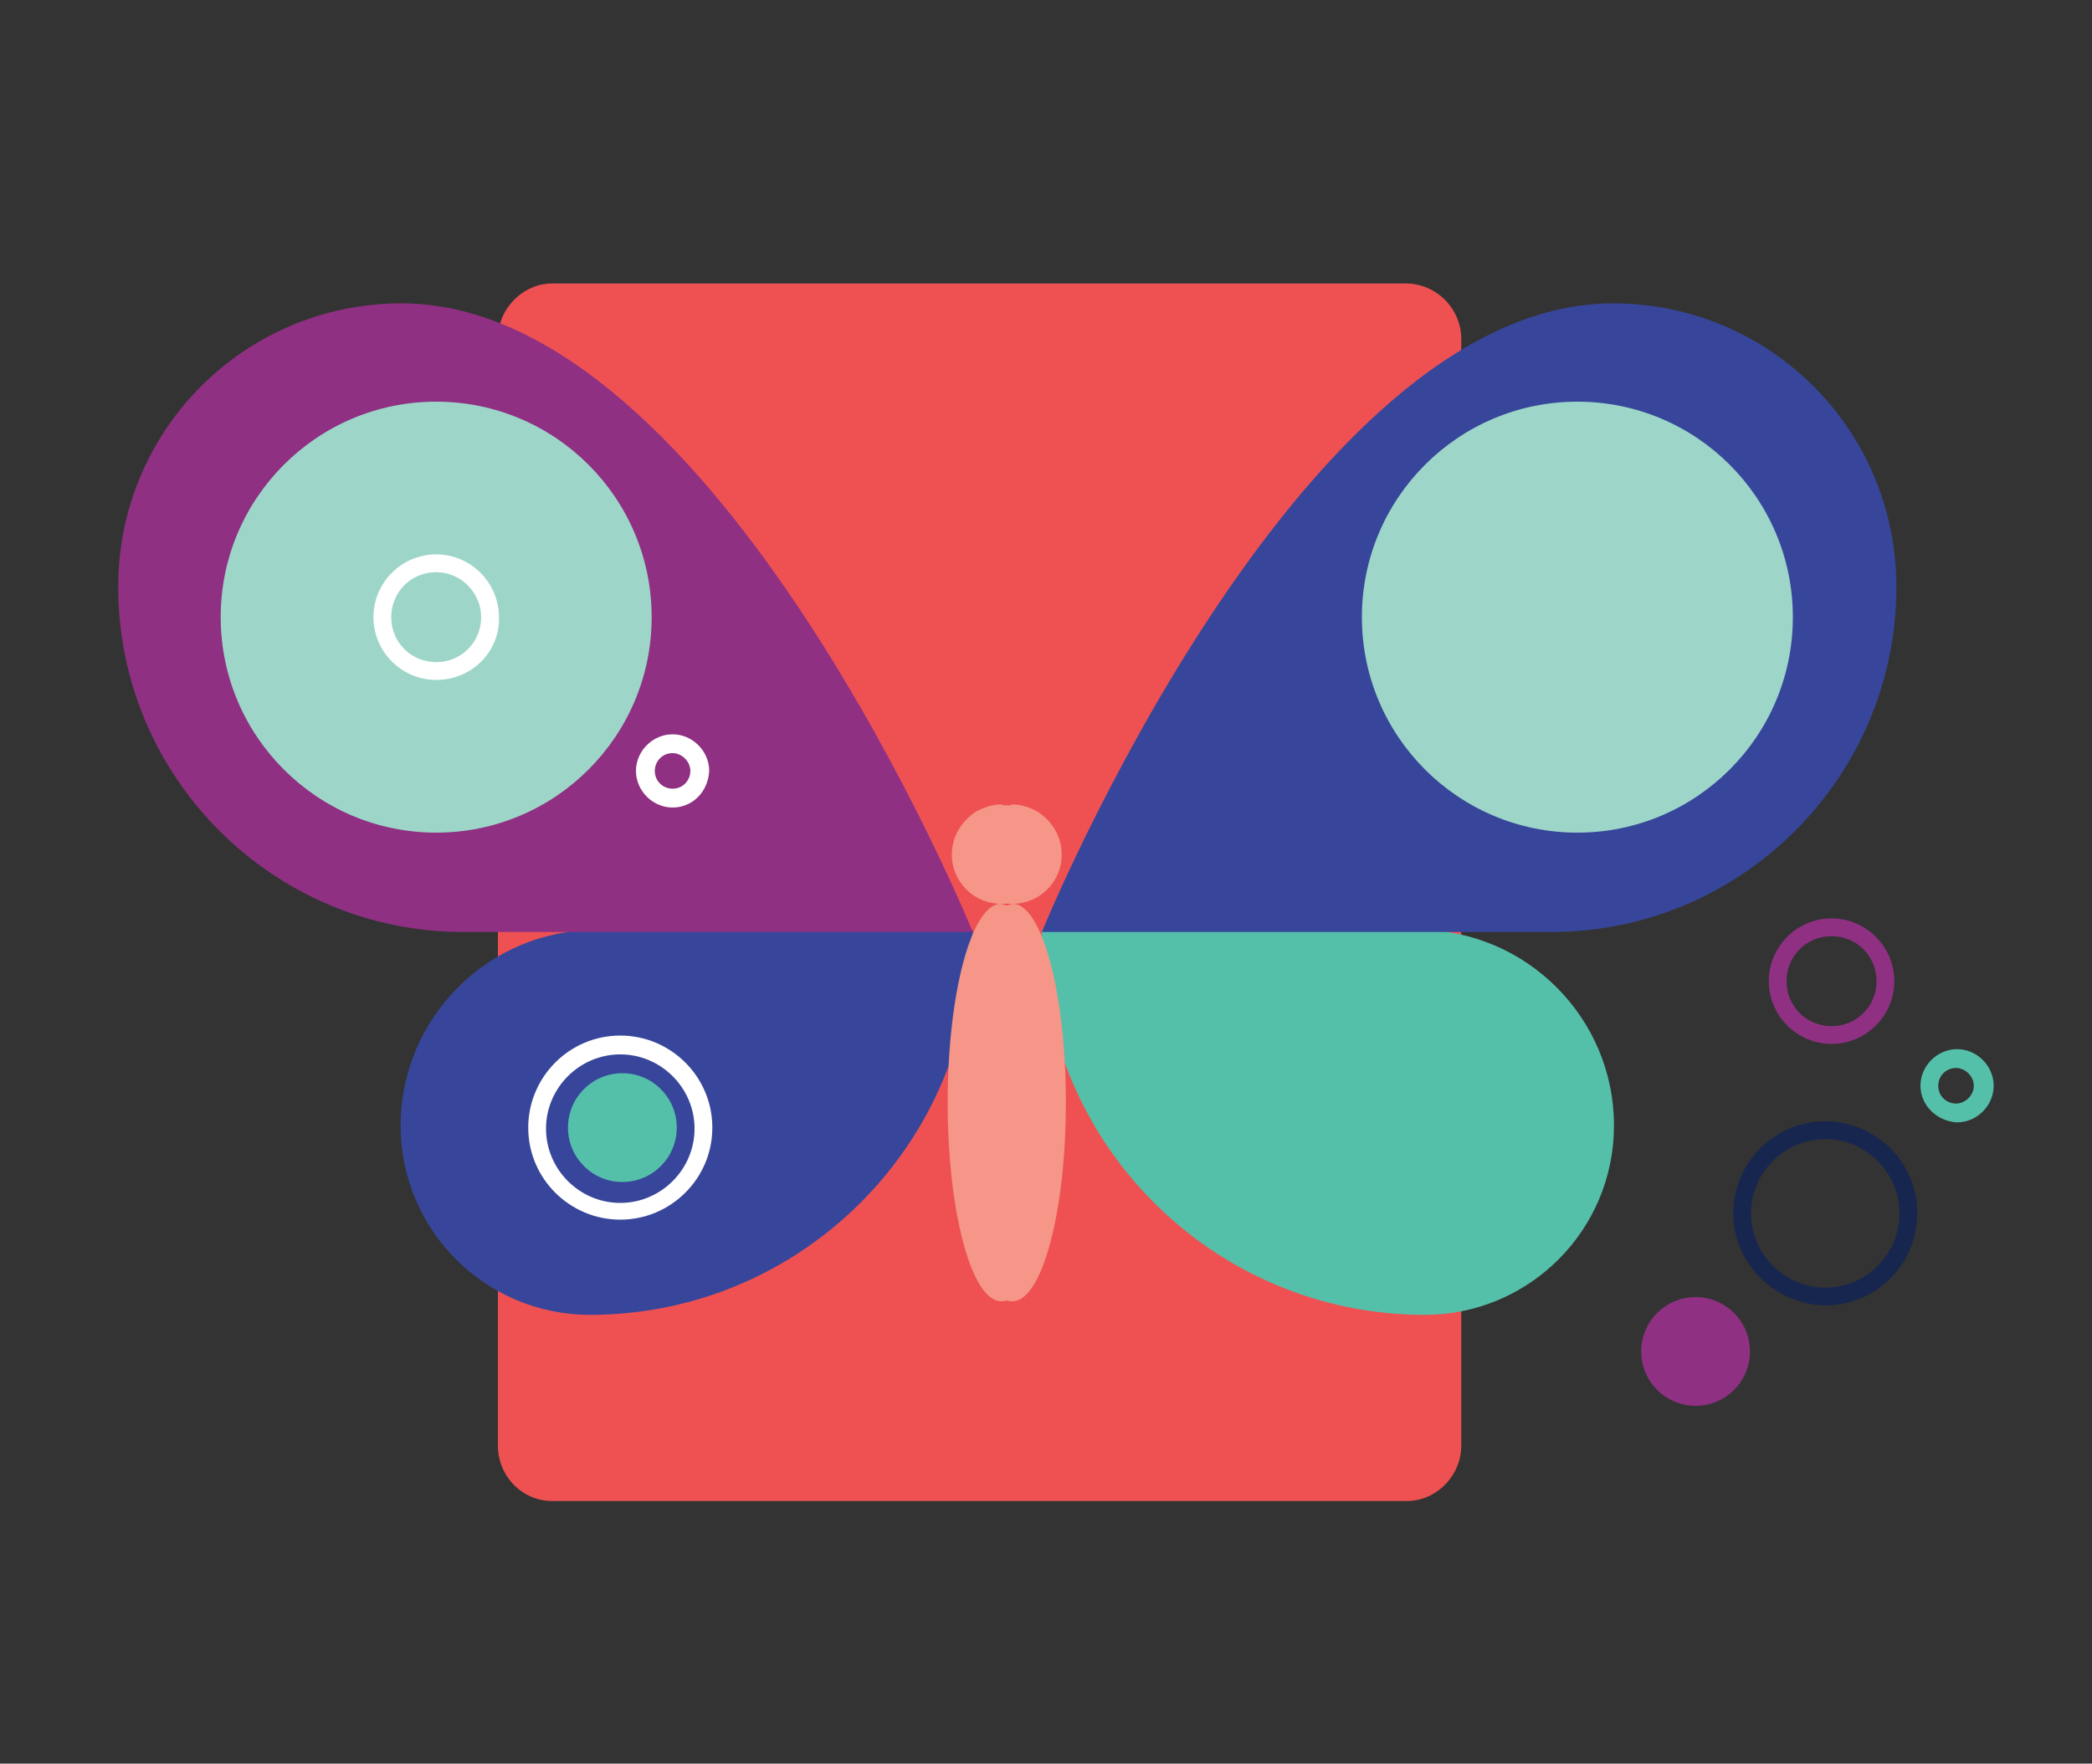 <?xml version="1.0" encoding="utf-8"?>
<!-- Generator: Adobe Illustrator 25.2.3, SVG Export Plug-In . SVG Version: 6.00 Build 0)  -->
<svg version="1.1" id="Layer_1" xmlns="http://www.w3.org/2000/svg" xmlns:xlink="http://www.w3.org/1999/xlink" x="0px" y="0px"
	 viewBox="0 0 200 168.6" style="enable-background:new 0 0 200 168.6;" xml:space="preserve">
<rect x="0" y="0" width="200" height="168.6" fill="#333333" stroke="none"/>
<style type="text/css">
	.st0{fill:#EF5152;}
	.st1{fill:#37469A;}
	.st2{fill:#54C0AA;}
	.st3{fill:#FFFFFF;}
	.st4{fill:#8F3083;}
	.st5{fill:#9DD6C8;}
	.st6{fill:#F59688;}
	.st7{fill:#17264E;}
</style>
<path class="st0" d="M139.7,32.4v105.8c0,2.9-2.4,5.3-5.2,5.3H52.8c-2.9,0-5.2-2.4-5.2-5.3V32.4c0-2.9,2.4-5.3,5.2-5.3h81.6
	C137.3,27.1,139.7,29.5,139.7,32.4z"/>
<g>
	<path class="st1" d="M56.4,125.7L56.4,125.7c20.2,0,36.6-16.4,36.6-36.6v-0.2H57c-10.3,0-18.7,8.4-18.7,18.7l0,0
		C38.3,117.6,46.4,125.7,56.4,125.7z"/>
	<circle class="st2" cx="59.5" cy="107.8" r="5.2"/>
	<g>
		<path class="st3" d="M59.3,116.6c-4.8,0-8.8-3.9-8.8-8.8c0-4.8,3.9-8.8,8.8-8.8c4.8,0,8.8,3.9,8.8,8.8S64.1,116.6,59.3,116.6z
			 M59.3,100.8c-3.9,0-7.1,3.2-7.1,7.1s3.2,7.1,7.1,7.1s7.1-3.2,7.1-7.1S63.2,100.8,59.3,100.8z"/>
	</g>
	<path class="st4" d="M44.3,89.1H93c0,0-24.5-60.1-54.6-60.1l0,0c-15,0-27.1,12.1-27.1,27.1l0,0C11.3,74.3,26.1,89.1,44.3,89.1z"/>
	<circle class="st5" cx="41.7" cy="59" r="20.6"/>
	<g>
		<path class="st3" d="M41.7,65c-3.3,0-6-2.7-6-6s2.7-6,6-6s6,2.7,6,6C47.8,62.3,45.1,65,41.7,65z M41.7,54.7
			c-2.4,0-4.3,1.9-4.3,4.3c0,2.4,1.9,4.3,4.3,4.3c2.4,0,4.3-1.9,4.3-4.3C46,56.7,44.1,54.7,41.7,54.7z"/>
	</g>
	<g>
		<path class="st3" d="M64.3,77.2c-1.9,0-3.5-1.6-3.5-3.5s1.6-3.5,3.5-3.5s3.5,1.6,3.5,3.5C67.7,75.7,66.2,77.2,64.3,77.2z M64.3,72
			c-1,0-1.7,0.8-1.7,1.7c0,1,0.8,1.7,1.7,1.7c1,0,1.7-0.8,1.7-1.7S65.2,72,64.3,72z"/>
	</g>
	<g>
		<g>
			<path class="st6" d="M96.3,77v9.4c-0.2,0-0.4,0-0.6,0c-2.6,0-4.7-2.1-4.7-4.7c0-1.7,0.9-3.2,2.3-4.1c0.7-0.4,1.6-0.7,2.4-0.7
				C95.9,77,96.1,77,96.3,77z"/>
			<path class="st6" d="M96.3,86.6v37.7c-0.2,0.1-0.4,0.1-0.6,0.1c-2.8,0-5.1-8.5-5.1-19s2.3-19,5.1-19
				C95.9,86.5,96.1,86.5,96.3,86.6z"/>
		</g>
	</g>
</g>
<path class="st2" d="M136.2,125.7L136.2,125.7c-20.2,0-36.6-16.4-36.6-36.6v-0.2h36c10.3,0,18.7,8.4,18.7,18.7l0,0
	C154.3,117.6,146.2,125.7,136.2,125.7z"/>
<circle class="st4" cx="162.1" cy="129.2" r="5.2"/>
<g>
	<path class="st7" d="M165.7,116c0-4.8,3.9-8.8,8.8-8.8c4.8,0,8.8,3.9,8.8,8.8c0,4.8-3.9,8.8-8.8,8.8
		C169.7,124.7,165.7,120.8,165.7,116z M167.4,116c0,3.9,3.2,7.1,7.1,7.1s7.1-3.2,7.1-7.1s-3.2-7.1-7.1-7.1S167.4,112.1,167.4,116z"
		/>
</g>
<path class="st1" d="M148.3,89.1H99.6c0,0,24.5-60.1,54.6-60.1l0,0c15,0,27.1,12.1,27.1,27.1l0,0C181.3,74.3,166.5,89.1,148.3,89.1z
	"/>
<circle class="st5" cx="150.8" cy="59" r="20.6"/>
<g>
	<g>
		<path class="st4" d="M169.1,93.8c0-3.3,2.7-6,6-6s6,2.7,6,6s-2.7,6-6,6S169.1,97.1,169.1,93.8z M170.8,93.8c0,2.4,1.9,4.3,4.3,4.3
			c2.4,0,4.3-1.9,4.3-4.3s-1.9-4.3-4.3-4.3S170.8,91.4,170.8,93.8z"/>
	</g>
</g>
<g>
	<g>
		<path class="st2" d="M183.6,103.8c0-1.9,1.6-3.5,3.5-3.5s3.5,1.6,3.5,3.5s-1.6,3.5-3.5,3.5C185.2,107.2,183.6,105.7,183.6,103.8z
			 M185.3,103.8c0,1,0.8,1.7,1.7,1.7s1.7-0.8,1.7-1.7s-0.8-1.7-1.7-1.7S185.3,102.8,185.3,103.8z"/>
	</g>
</g>
<g>
	<g>
		<path class="st6" d="M96.2,77v9.4c0.2,0,0.4,0,0.6,0c2.6,0,4.7-2.1,4.7-4.7c0-1.7-0.9-3.2-2.3-4.1c-0.7-0.4-1.6-0.7-2.4-0.7
			C96.6,77,96.4,77,96.2,77z"/>
		<path class="st6" d="M96.2,86.6v37.7c0.2,0.1,0.4,0.1,0.6,0.1c2.8,0,5.1-8.5,5.1-19s-2.3-19-5.1-19C96.6,86.5,96.4,86.5,96.2,86.6
			z"/>
	</g>
</g>
</svg>
